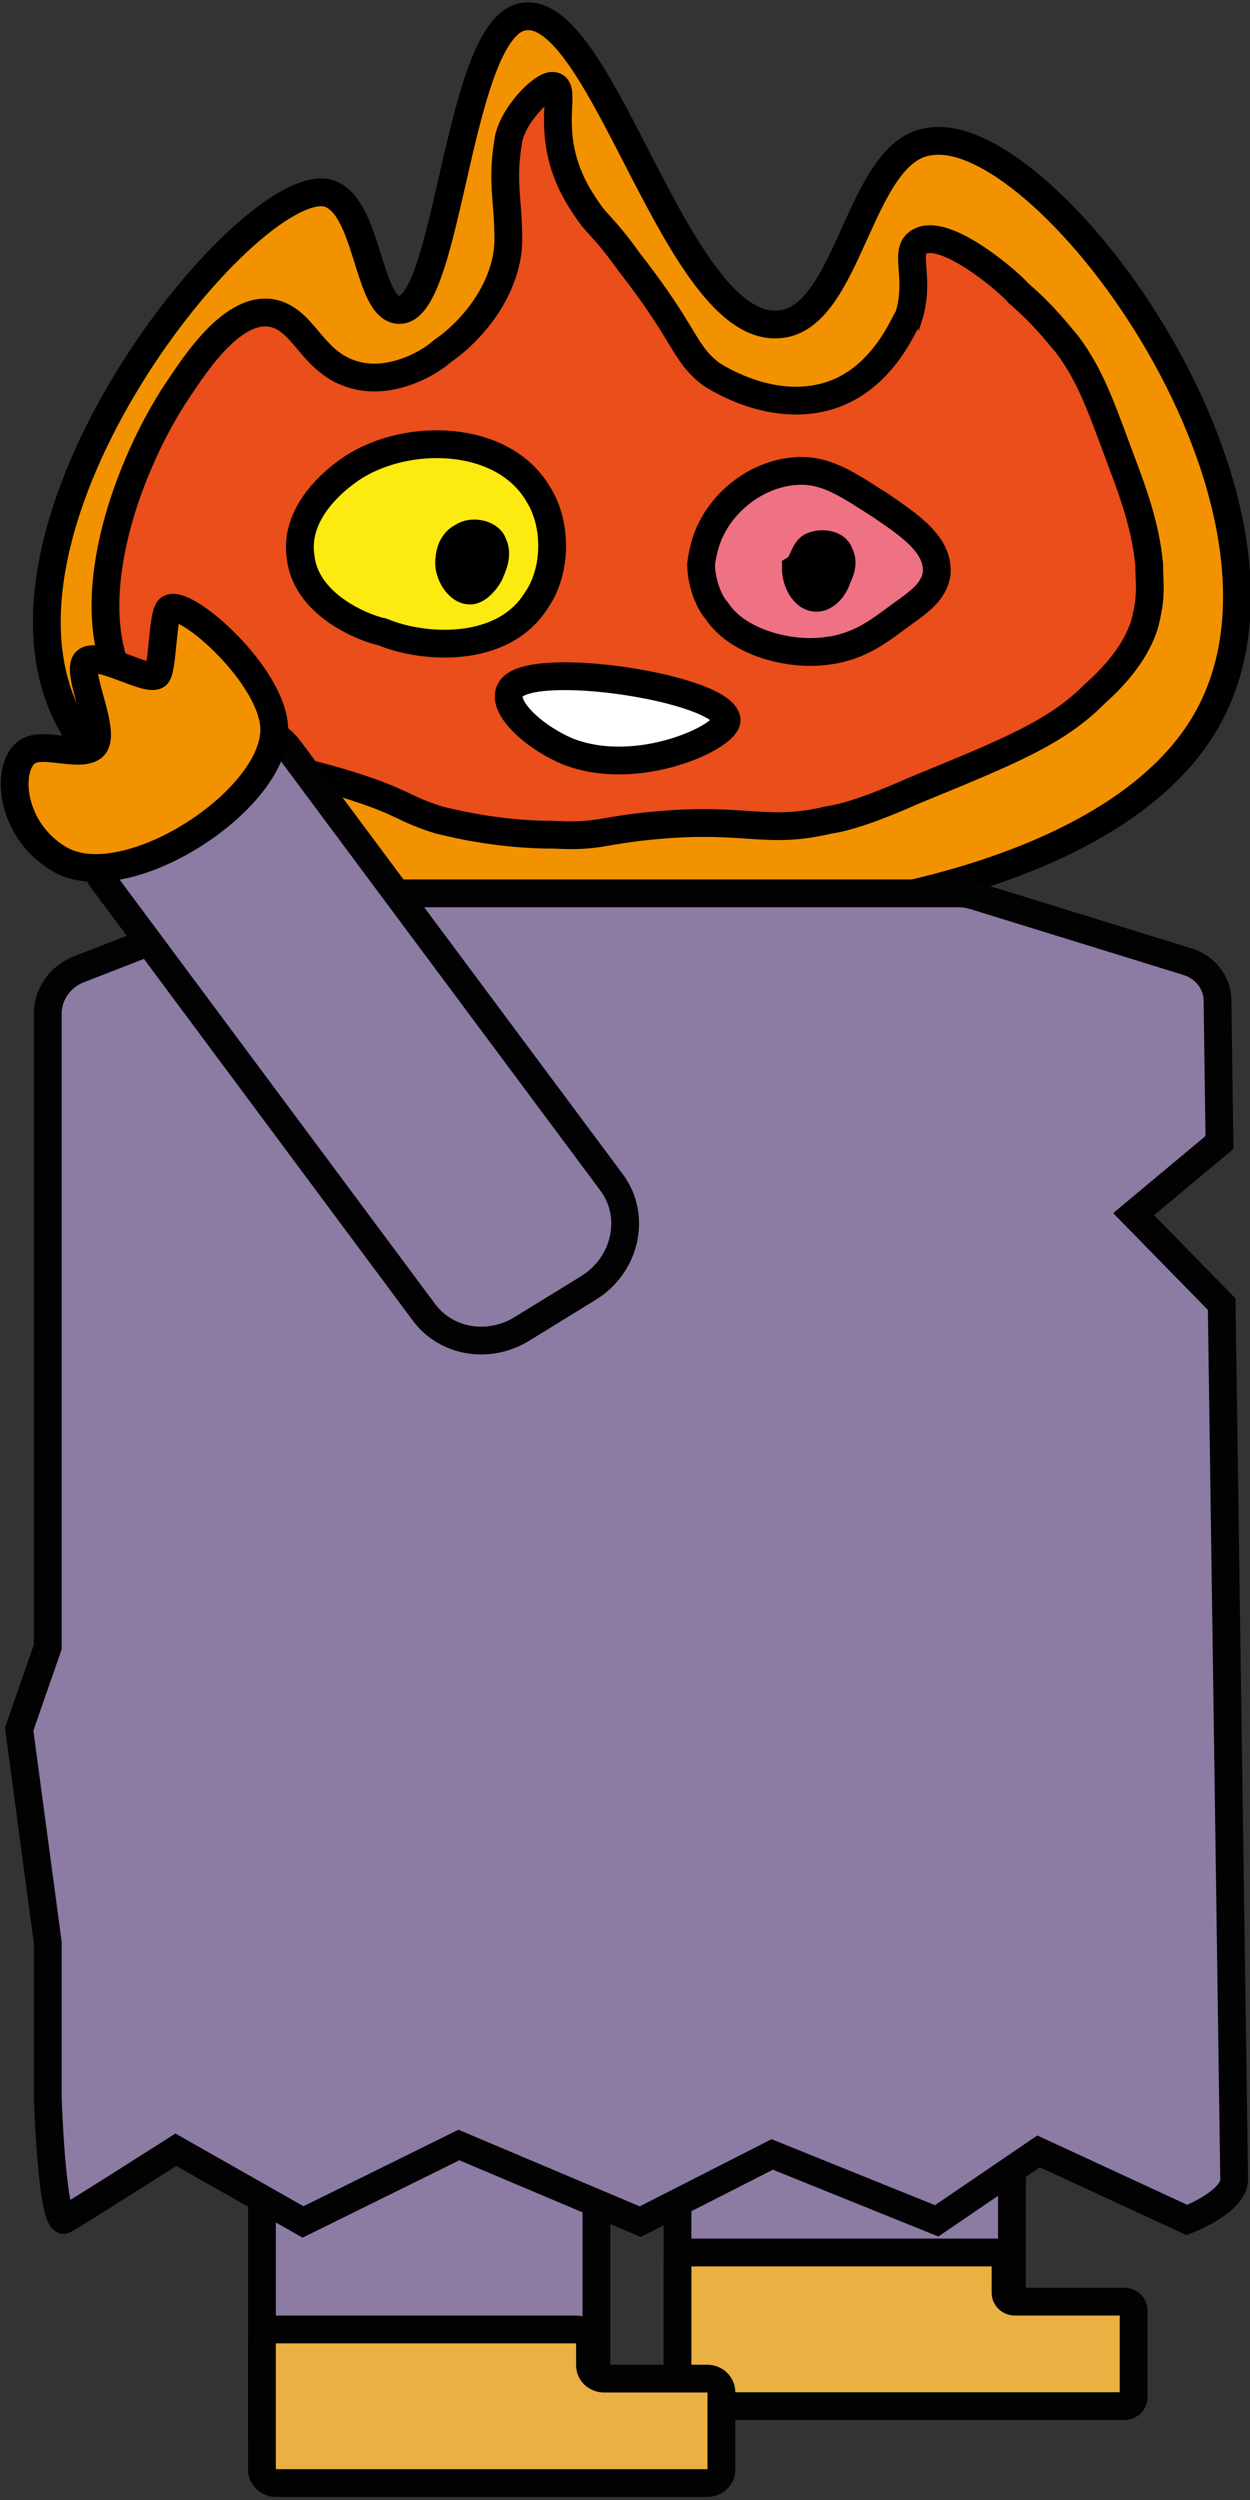 <?xml version="1.0" encoding="utf-8"?>
<!-- Generator: Adobe Illustrator 27.3.1, SVG Export Plug-In . SVG Version: 6.00 Build 0)  -->
<svg version="1.1" id="Calque_1" xmlns="http://www.w3.org/2000/svg" xmlns:xlink="http://www.w3.org/1999/xlink" x="0px" y="0px"
	 viewBox="0 0 45 90" style="enable-background:new 0 0 45 90;" xml:space="preserve">
<rect x="0" y="0" width="45" height="90" fill="#333333" stroke="none"/>
<style type="text/css">
	.st0{fill:#8C7BA3;stroke:#020203;stroke-miterlimit:10;}
	.st1{fill:#E9B142;stroke:#020203;stroke-miterlimit:10;}
	.st2{fill:#F39200;stroke:#000000;stroke-miterlimit:10;}
	.st3{fill:#E94E1B;stroke:#000000;stroke-miterlimit:10;}
	.st4{fill:#EE7184;stroke:#000000;stroke-miterlimit:10;}
	.st5{stroke:#000000;stroke-miterlimit:10;}
	.st6{fill:#FCEA10;stroke:#000000;stroke-miterlimit:10;}
	.st7{fill:#FFFFFF;stroke:#000000;stroke-miterlimit:10;}
</style>
<rect x="24.39" y="74.48" class="st0" width="12.04" height="10.04"/>
<path class="st1" d="M24.73,81.09h11.13c0.19,0,0.34,0.14,0.34,0.32v1.13c0,0.18,0.15,0.32,0.34,0.32h3.93
	c0.19,0,0.34,0.14,0.34,0.32v3.12c0,0.18-0.15,0.32-0.34,0.32H24.73c-0.19,0-0.34-0.14-0.34-0.32v-4.9
	C24.39,81.23,24.55,81.09,24.73,81.09z"/>
<rect x="9.43" y="76.67" class="st0" width="12.04" height="10.62"/>
<path class="st1" d="M9.94,83.86h10.79c0.28,0,0.51,0.22,0.51,0.48v0.81c0,0.27,0.23,0.48,0.51,0.48h3.71
	c0.28,0,0.51,0.22,0.51,0.48v2.8c0,0.27-0.23,0.48-0.51,0.48H9.94c-0.28,0-0.51-0.22-0.51-0.48v-4.57
	C9.43,84.08,9.66,83.86,9.94,83.86z"/>
<path class="st2" d="M43.39,26.01c-5.8,9.93-35.91,9.31-40.89-0.09c-3.72-7.03,6.35-19.5,9.25-18.98c1.54,0.35,1.45,4.22,2.63,4.22
	c1.81,0,2.09-10.39,4.54-10.57c2.81-0.26,5.44,11.27,9.06,11.09c2.63-0.09,2.9-6.33,5.53-6.59C37.77,4.48,47.92,18.28,43.39,26.01z"
	/>
<path class="st3" d="M5.19,25.66c-2.68-2.64-1.02-8.08,1.02-11.33c0.65-0.97,2.03-3.25,3.51-3.07c1.29,0.18,1.48,1.93,3.23,2.28
	c1.29,0.26,2.58-0.53,2.95-0.88c1.29-0.88,2.4-2.46,2.4-4.04c0-1.49-0.26-2.04,0.01-3.62c0.18-0.88,1.2-1.91,1.57-1.91
	c0.65,0-0.47,1.84,1.1,4.22c0.55,0.88,0.65,0.7,1.66,2.11c2.12,2.72,1.94,3.25,2.95,4.04c0.28,0.18,2.22,1.41,4.25,0.79
	s2.77-2.81,2.86-2.81c0.46-1.41-0.18-2.37,0.37-2.72c0.92-0.61,3.32,1.49,3.6,1.84c0.92,0.79,1.38,1.41,1.75,1.84
	c0.92,1.23,1.29,2.46,2.12,4.66c0.55,1.49,0.74,2.37,0.83,3.25c0,0.61,0.09,1.05-0.09,1.84c-0.09,0.53-0.46,1.58-1.85,2.81
	c-1.38,1.41-3.14,2.11-6.55,3.51c-1.57,0.7-2.49,0.97-3.05,1.05c-2.22,0.53-2.95-0.09-6.09,0.18c-2.12,0.18-2.12,0.44-3.79,0.35
	c-1.66,0-3.05-0.26-4.15-0.53c-1.38-0.44-1.2-0.61-3.14-1.23c-2.77-0.88-3.51-0.61-5.54-1.49C6.3,26.45,5.74,26.18,5.19,25.66z"/>
<path class="st4" d="M25.59,19.07c0.55-1.14,1.75-2.02,3.05-2.11c1.11-0.09,1.94,0.53,3.05,1.23c1.02,0.7,2.12,1.41,2.03,2.46
	c-0.09,0.61-0.55,0.97-1.29,1.49c-0.83,0.61-1.57,1.23-2.95,1.32c-1.2,0.09-2.95-0.35-3.69-1.49c-0.18-0.18-0.55-0.88-0.55-1.67
	C25.32,19.68,25.5,19.24,25.59,19.07z"/>
<path class="st5" d="M29.2,19.68c0.37-0.18,0.92-0.09,1.02,0.26c0.18,0.35,0,0.7-0.09,0.88c0,0.09-0.28,0.7-0.74,0.7
	c-0.46,0-0.74-0.61-0.74-1.05C28.92,20.3,28.92,19.86,29.2,19.68z"/>
<g>
	<path class="st6" d="M10.82,20.03c-0.28-1.93,1.94-3.25,2.12-3.34c2.03-1.14,5.26-0.97,6.46,1.14c0.65,1.05,0.65,2.72-0.09,3.78
		c-1.2,1.93-4.06,1.76-5.54,1.14C13.31,22.67,11.01,21.88,10.82,20.03z"/>
	<path class="st5" d="M16.64,19.33c0.37-0.26,1.02-0.09,1.11,0.26c0.18,0.35,0,0.79-0.09,0.97c0,0.09-0.37,0.7-0.74,0.7
		c-0.46,0-0.83-0.7-0.74-1.14C16.18,19.95,16.27,19.51,16.64,19.33z"/>
</g>
<path class="st7" d="M18.41,24.78c-0.46,0.61,0.8,1.76,2.05,2.28c2.51,0.97,5.7-0.53,5.7-1.14C26.05,24.78,19.21,23.72,18.41,24.78z
	"/>
<path class="st0" d="M42.75,34.62l-7.67-2.37c-0.2-0.06-0.4-0.09-0.61-0.09H10.26c-0.25,0-0.49,0.05-0.72,0.13l-6.69,2.6
	c-0.69,0.27-1.13,0.9-1.13,1.6v22.8l-1.03,2.96l1.03,7.69v5.6c0,0,0.14,4.22,0.57,4.38c0.04,0.02,4.04-2.53,4.04-2.53l4.58,2.6
	l5.61-2.77l6.53,2.76l4.75-2.42l5.92,2.39l3.67-2.5l5.34,2.47c0,0,1.7-0.65,1.7-1.46l-0.45-31.51l-3.17-3.24l3.09-2.58l-0.07-5.13
	C43.82,35.38,43.39,34.82,42.75,34.62z"/>
<path class="st0" d="M4.53,27.89l2.39-1.47c1.2-0.74,2.73-0.48,3.53,0.6l11.57,15.55c0.9,1.21,0.51,2.97-0.84,3.8l-2.39,1.47
	c-1.2,0.74-2.73,0.48-3.53-0.6L3.7,31.69C2.79,30.48,3.18,28.72,4.53,27.89z"/>
<path class="st2" d="M2.14,30.93c2.43,1.43,8.04-2.28,7.72-4.88c-0.24-1.94-3.3-4.57-3.78-4.12c-0.24,0.26-0.22,2.24-0.45,2.38
	c-0.34,0.22-1.99-0.79-2.48-0.54C2.59,24.05,4,26.54,3.29,26.93c-0.51,0.29-1.67-0.18-2.2,0.08C0.2,27.38,0.24,29.81,2.14,30.93z"/>
</svg>
